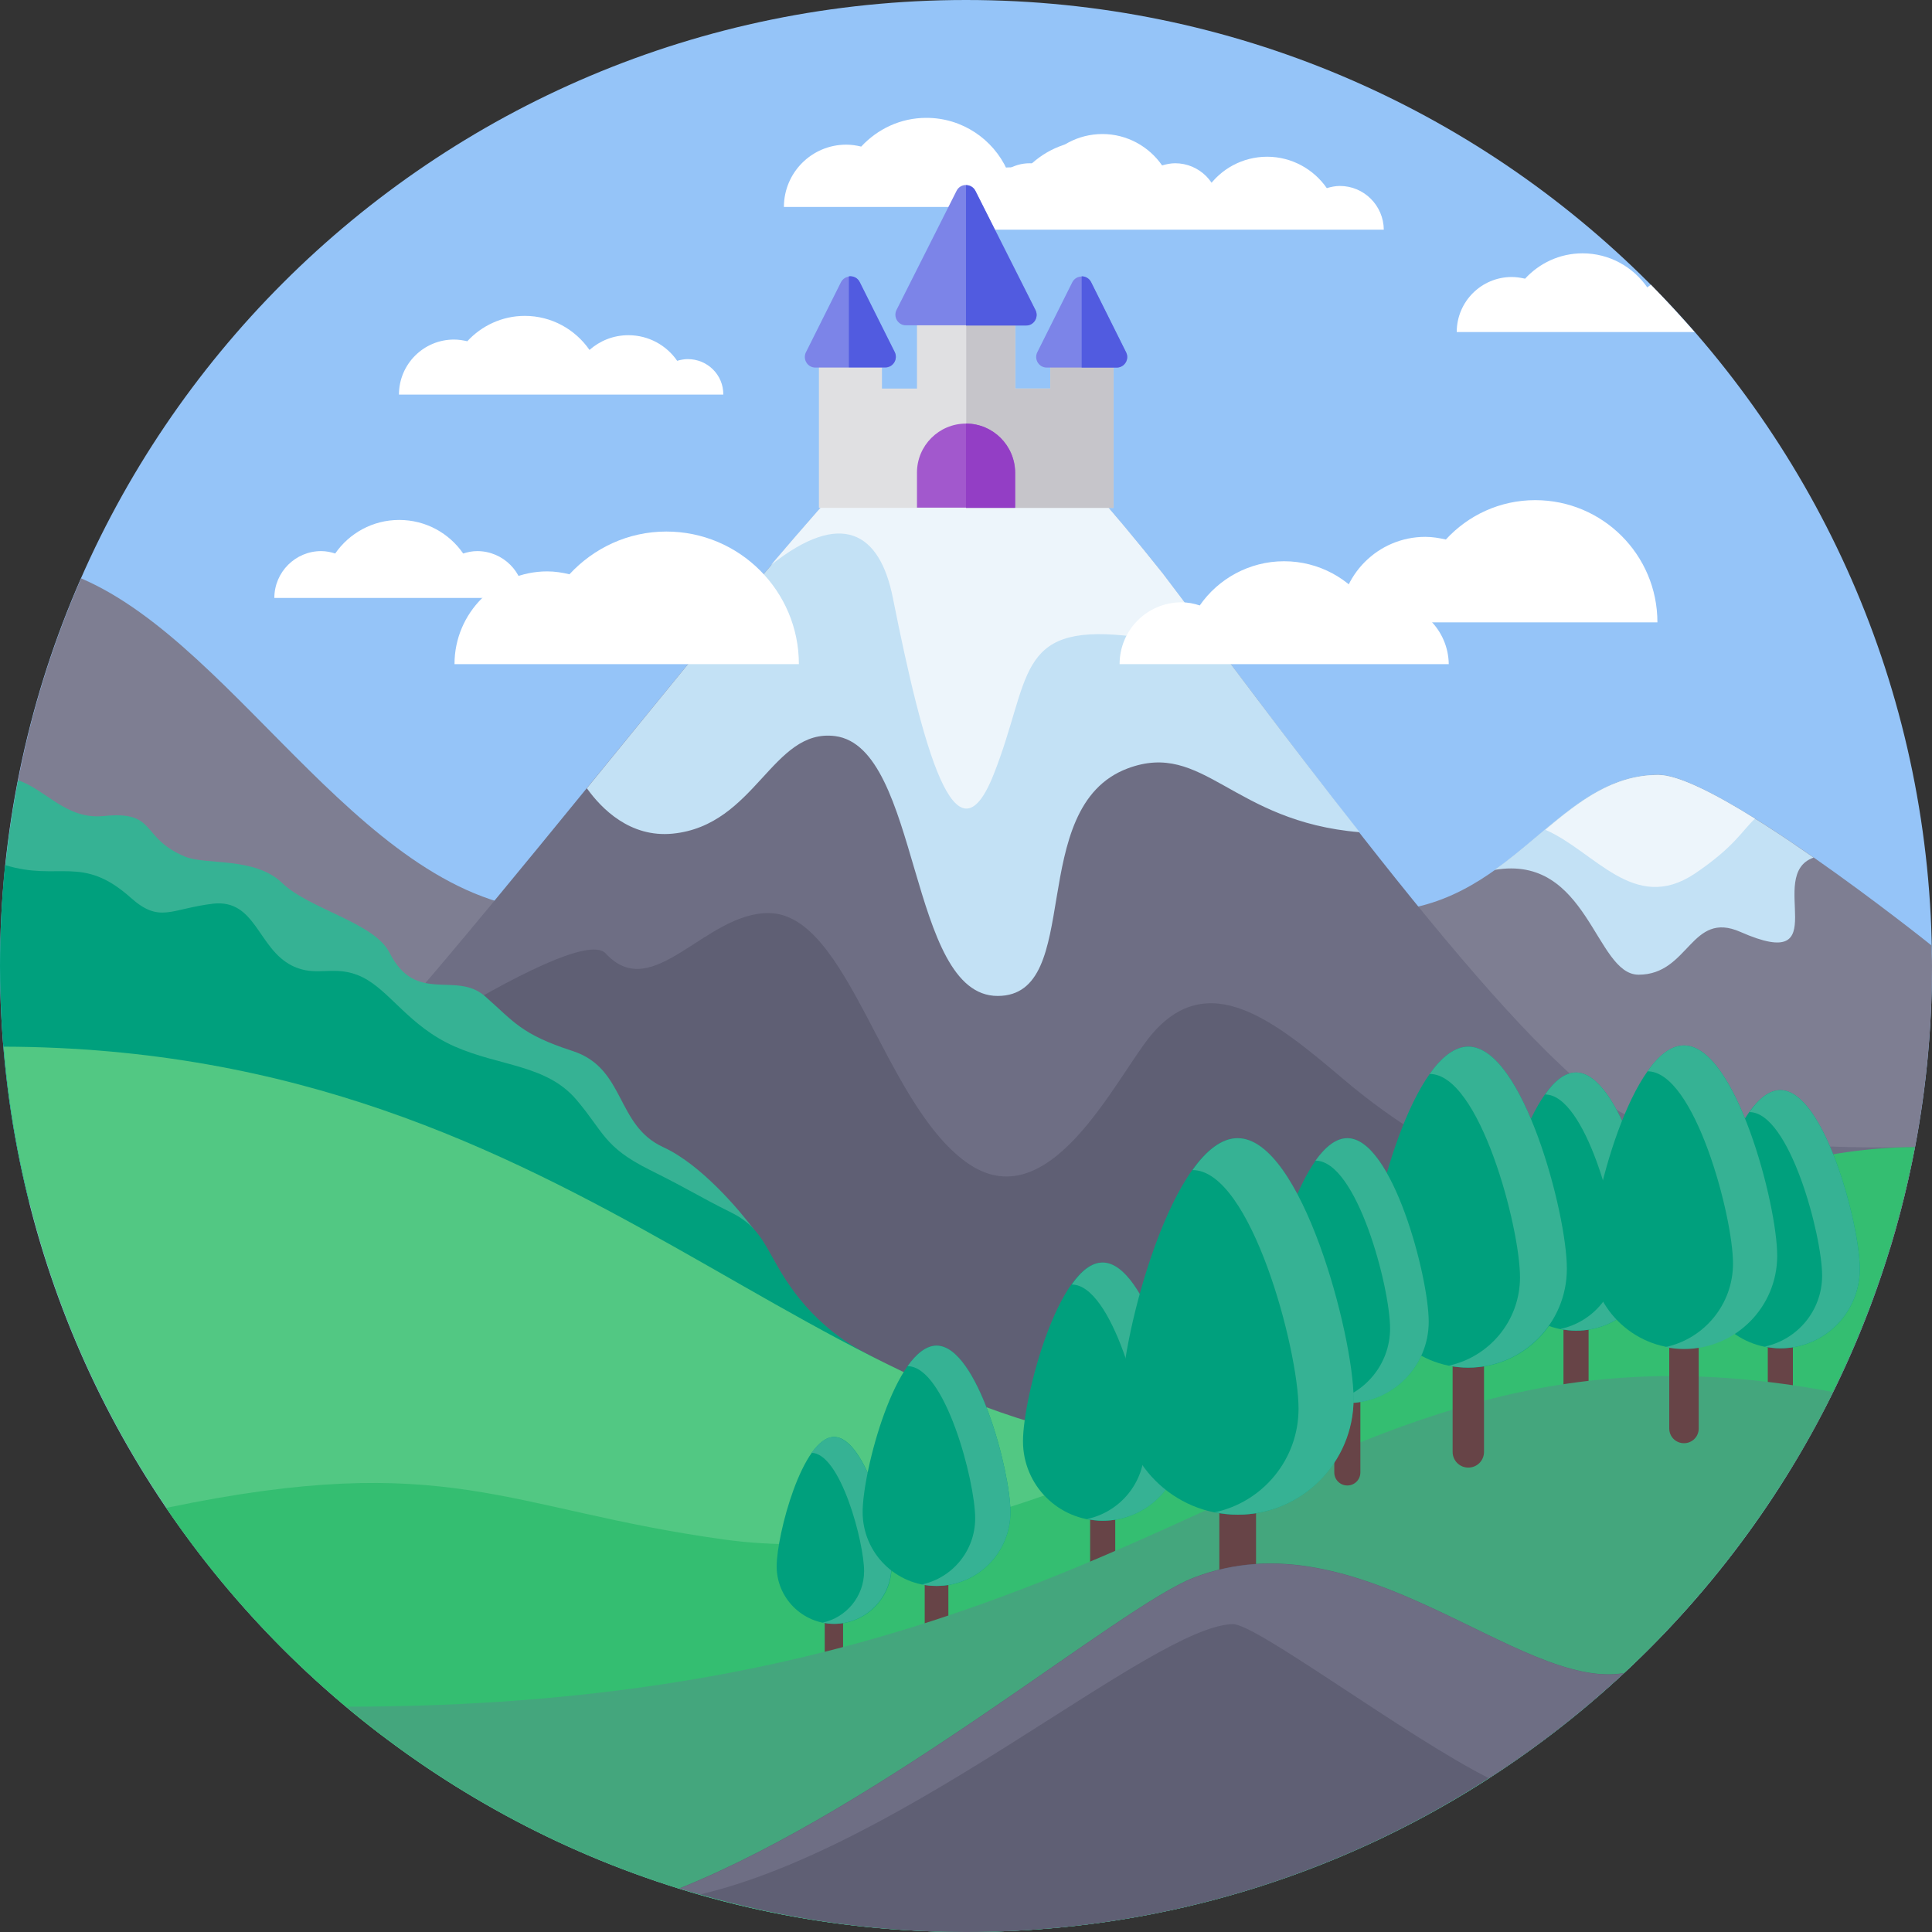 <?xml version="1.0" encoding="utf-8"?>
<!-- Generator: Adobe Illustrator 24.0.0, SVG Export Plug-In . SVG Version: 6.00 Build 0)  -->
<svg version="1.1" id="Layer_1" xmlns="http://www.w3.org/2000/svg" xmlns:xlink="http://www.w3.org/1999/xlink" x="0px" y="0px"
	 viewBox="0 0 800 800" style="enable-background:new 0 0 800 800;" xml:space="preserve">
<rect x="0" y="0" width="800" height="800" fill="#333333" stroke="none"/>
<style type="text/css">
	.st0{fill:#95C4F8;}
	.st1{fill:#7E7E92;}
	.st2{fill:#6E6E84;}
	.st3{fill:#5F5F74;}
	.st4{fill:#36B294;}
	.st5{fill:#00A07D;}
	.st6{fill:#52C883;}
	.st7{fill:#34BE71;}
	.st8{fill:#674447;}
	.st9{fill:#44A67D;}
	.st10{fill:#FFFFFF;}
	.st11{fill:#C3E1F5;}
	.st12{fill:#EDF5FB;}
	.st13{fill:#E0E0E2;}
	.st14{fill:#C6C5CA;}
	.st15{fill:#7C84E8;}
	.st16{fill:#515BE0;}
	.st17{fill:#A258CD;}
	.st18{fill:#933EC5;}
</style>
<path class="st0" d="M0,400c0,220.9,179.1,400,400,400s400-179.1,400-400S620.9,0,400,0S0,179.1,0,400z"/>
<path class="st1" d="M33.6,239.5C21.5,267.2,12.5,296.2,7,325.9c-0.5,13.3-0.7,26.5-0.7,39.8c0,36.6,5.3,72,15.2,105.7
	c72.9,3.7,188.2,3.7,188.2,3.7l63.3-96.9l-41.7-1C153.2,377.1,99.8,267.8,33.6,239.5L33.6,239.5z M686.7,320.8
	c-42.9,0-60.6,56.7-117.9,56.7l18.8,131.9c0,0,146.9,12.3,159.4,15.5c7.1,1.8,23.2-3.4,35.8-8.3C793.9,479.7,800,440.6,800,400
	c0-2.9-0.2-5.7-0.2-8.5C797.5,389.6,711.1,320.8,686.7,320.8L686.7,320.8z"/>
<path class="st2" d="M529.2,718.8l212.6-110.9c24.5-40.2,42-85,51.1-132.9c0,0-84.3,2.3-117.9-12.5
	c-41.3-18.3-134.9-147.4-193.5-224.9c-10.9-13.7-21.5-26.4-31.5-37.6c-17.4-19.2-68.1-25-75-25c-6,0-54.6,57.2-90.1,100
	c-53.5,65.3-116.4,144-147.4,175l-52,106.3L529.2,718.8z"/>
<path class="st3" d="M751,498.9c-61.5,0-122.5,9.2-194.8-52.1c-28.1-23.8-55.9-46.7-79.7-18c-14.8,18-42.3,77.3-76.6,52.3
	S351.4,379,318.8,378.1c-26.6-0.7-48.4,38-68,16.7c-12.9-14.1-131.2,68.5-131.2,68.5s121.1,107.5,138.3,106.5s118.6,14.5,118.6,14.5
	s36,42.4,54.4,35.6s63.6,7.4,89.5-4.1c25.9-11.5,149.3-62.6,152-68.8C675,540.6,751,498.9,751,498.9L751,498.9z"/>
<path class="st4" d="M274.6,475c-19.8-9.1-15.5-32.7-37.5-39.8c-21.5-7-24.2-12.1-36.3-22.7s-28.6,3.6-39.5-18
	c-6.3-12.5-33.2-18-44.5-28.9s-31.6-7.3-40.2-10.9c-18.8-7.8-11.3-19.1-33.6-16.8c-15.6,1.6-23.9-10.9-35.5-14.8
	c-3.5,17.9-5.8,36-6.8,54.2l97.8,53.2c0,0,95.3,30.9,102.3,33.6s114.5,49.2,111.3,44.9C306.4,501.4,290.4,482.2,274.6,475L274.6,475
	z"/>
<path class="st5" d="M360.5,561.4c-5.8-2.9-19.4-10.2-31.3-26s-12-26-26-33.1c-15.8-7.9-15.6-8.6-34.4-18s-18.8-15.6-30.1-28.9
	c-12.4-14.6-31.7-13.8-50.5-22.1s-26.7-23.1-38.2-28.7s-18.8,0.5-29.2-4.8c-14.1-7.2-14.9-27.6-32.6-25.6c-17.6,2.1-22,8.3-34.1-2.5
	c-20.2-18-29.6-6.6-52-13.5C0.7,372.2,0,386.1,0,400c0,33.8,4.2,66.5,12.1,97.9c17.8,3.5,37.3,7.2,56.7,11.5
	c60.5,13.5,219.7,63.5,276,72.9S366.3,564.3,360.5,561.4L360.5,561.4z"/>
<path class="st6" d="M1.5,433.4c9.6,116.4,69,218.6,156.9,285.4h144.4L500,600C336,600,244.6,434.1,1.5,433.4z"/>
<path class="st7" d="M400,800c195.3,0,357.8-140,392.9-325C645,475,464.1,660.1,300,637.5c-90.6-12.5-114.1-37.6-231.2-13.1
	C140.8,730.4,262.3,800,400,800z"/>
<path class="st8" d="M345.3,696.5c-2.1,0-3.8-1.7-3.8-3.8c0,0,0,0,0,0v-40.7c0-2.1,1.7-3.8,3.8-3.8c0,0,0,0,0,0
	c2.1,0,3.8,1.7,3.8,3.8c0,0,0,0,0,0v40.7C349.1,694.8,347.4,696.5,345.3,696.5C345.3,696.5,345.3,696.5,345.3,696.5z"/>
<path class="st5" d="M369.2,648.6c0,13.1-10.7,23.8-23.8,23.8c-13.1,0-23.8-10.7-23.8-23.8c0-13.1,10.7-53.6,23.8-53.6
	C358.5,595,369.2,635.5,369.2,648.6z"/>
<path class="st4" d="M345.3,595c-3.3,0-6.4,2.6-9.3,6.6c12,0,21.8,37,21.8,49c0,10.5-7.4,19.2-17.2,21.3c1.6,0.3,3.1,0.5,4.7,0.5
	c13.1,0,23.8-10.7,23.8-23.8C369.2,635.5,358.5,595,345.3,595L345.3,595z"/>
<path class="st8" d="M652.6,584.2c-2.9,0-5.2-2.3-5.2-5.2c0,0,0,0,0,0v-56.2c0-2.9,2.3-5.2,5.2-5.2c0,0,0,0,0,0
	c2.9,0,5.2,2.3,5.2,5.2c0,0,0,0,0,0V579C657.8,581.9,655.5,584.2,652.6,584.2C652.6,584.2,652.6,584.2,652.6,584.2L652.6,584.2z"/>
<path class="st5" d="M685.5,518.1c0,18.2-14.7,32.9-32.9,32.9c-18.2,0-32.9-14.7-32.9-32.9c0-18.2,14.7-74,32.9-74
	C670.8,444.1,685.5,499.9,685.5,518.1z"/>
<path class="st4" d="M652.6,444.1c-4.6,0-8.9,3.5-12.8,9.1h0c16.6,0,30.1,51.1,30.1,67.7c0,14.5-10.2,26.5-23.8,29.4
	c2.1,0.4,4.3,0.7,6.5,0.7c18.2,0,32.9-14.7,32.9-32.9C685.5,499.9,670.8,444.1,652.6,444.1L652.6,444.1z"/>
<path class="st8" d="M737.2,591.6c-2.9,0-5.2-2.3-5.2-5.2c0,0,0,0,0,0v-56.2c0-2.9,2.3-5.2,5.2-5.2c2.9,0,5.2,2.3,5.2,5.2v56.2
	C742.5,589.2,740.1,591.6,737.2,591.6z"/>
<path class="st5" d="M770.1,525.4c0,18.2-14.7,32.9-32.9,32.9s-32.9-14.7-32.9-32.9c0-18.2,14.7-74,32.9-74
	C755.4,451.4,770.1,507.2,770.1,525.4z"/>
<path class="st4" d="M737.2,451.4c-4.6,0-8.9,3.5-12.8,9.1h0c16.6,0,30.1,51.1,30.1,67.7c0,14.5-10.2,26.5-23.8,29.4
	c2.1,0.4,4.3,0.7,6.5,0.7c18.2,0,32.9-14.7,32.9-32.9C770.1,507.2,755.4,451.4,737.2,451.4L737.2,451.4z"/>
<path class="st8" d="M456.6,662.9c-2.9,0-5.2-2.3-5.2-5.2c0,0,0,0,0,0v-56.2c0-2.9,2.3-5.2,5.2-5.2c2.9,0,5.2,2.3,5.2,5.2v56.2
	C461.8,660.6,459.5,662.9,456.6,662.9C456.6,662.9,456.6,662.9,456.6,662.9z"/>
<path class="st5" d="M489.4,596.8c0,18.2-14.7,32.9-32.9,32.9c-18.2,0-32.9-14.7-32.9-32.9s14.7-74,32.9-74S489.4,578.6,489.4,596.8
	z"/>
<path class="st4" d="M456.6,522.8c-4.6,0-8.9,3.5-12.8,9.1h0c16.6,0,30.1,51.1,30.1,67.7c0,14.5-10.2,26.5-23.8,29.4
	c2.1,0.4,4.3,0.7,6.5,0.7c18.2,0,32.9-14.7,32.9-32.9C489.4,578.6,474.7,522.8,456.6,522.8L456.6,522.8z"/>
<path class="st8" d="M387.8,687.7c-2.7,0-4.9-2.2-4.9-4.9c0,0,0,0,0,0v-52.3c0-2.7,2.2-4.9,4.9-4.9c2.7,0,4.9,2.2,4.9,4.9v52.3
	C392.7,685.5,390.5,687.7,387.8,687.7C387.8,687.7,387.8,687.7,387.8,687.7z"/>
<path class="st5" d="M418.4,626.1c0,16.9-13.7,30.6-30.6,30.6c-16.9,0-30.6-13.7-30.6-30.6s13.7-68.9,30.6-68.9
	C404.7,557.2,418.4,609.2,418.4,626.1z"/>
<path class="st4" d="M387.8,557.2c-4.2,0-8.3,3.3-12,8.5h0c15.5,0,28,47.6,28,63c0,13.5-9.5,24.7-22.1,27.4c2,0.4,4,0.6,6.1,0.6
	c16.9,0,30.6-13.7,30.6-30.6C418.4,609.2,404.7,557.2,387.8,557.2L387.8,557.2z"/>
<path class="st9" d="M759,576.4c-221.5-42-268.3,130.3-615.5,130.3C212.9,764.8,302.3,800,400,800C557.6,800,693.8,708.8,759,576.4
	L759,576.4z"/>
<path class="st10" d="M554.8,257.7c0-19.5,15.8-35.4,35.4-35.4c3,0,5.8,0.5,8.5,1.1c9.2-10,22.3-16.3,37-16.3
	c27.9,0,50.6,22.6,50.6,50.6L554.8,257.7L554.8,257.7z"/>
<path class="st11" d="M481.5,237.6c-10.9-13.7-21.5-26.4-31.5-37.6c-17.4-19.2-68.1-25-75-25c-6,0-54.6,57.2-90.1,100
	c-13.6,16.6-27.8,34.1-41.9,51.4c6.1,8.5,17.9,20.5,35.5,18.8c34.5-3.4,41.2-43.7,67.3-40.4c35.5,4.6,30.1,107.6,67.3,107.6
	c36.2,0,11.1-78.1,53.8-94.2c31.5-11.8,43.1,22,96.1,26.4C533.9,307.7,504.9,268.5,481.5,237.6z"/>
<path class="st12" d="M496.5,257.4c-5.2-6.9-10.2-13.6-15-19.9c-10.9-13.7-21.5-26.4-31.5-37.6c-17.4-19.2-68.1-25-75-25
	c-4.2,0-29.1,27.8-55.8,59.1c29.2-23.2,45.1-13.6,50.5,13.5c12.5,62.6,26,112.8,41.7,73.3s8.8-62.3,54.6-57.6
	C484.1,265.1,487.9,259.8,496.5,257.4L496.5,257.4z"/>
<path class="st10" d="M188.2,275c0-21.2,17.2-38.4,38.4-38.4c3.2,0,6.3,0.5,9.2,1.2c10-10.8,24.2-17.7,40.1-17.7
	c30.3,0,54.9,24.6,54.9,54.9L188.2,275L188.2,275z M574.2,249.4c-2.7,0-5.2,0.5-7.6,1.3c-7.7-11.1-20.5-18.3-34.9-18.3
	s-27.3,7.3-34.9,18.3c-2.4-0.8-5-1.3-7.6-1.3c-14.1,0-25.6,11.4-25.6,25.6h136.3C599.7,260.9,588.3,249.4,574.2,249.4z"/>
<path class="st10" d="M197.6,228.2c-2,0-4,0.4-5.8,1c-5.8-8.4-15.5-13.9-26.5-13.9s-20.7,5.5-26.5,13.9c-1.8-0.6-3.8-1-5.8-1
	c-10.7,0-19.4,8.7-19.4,19.4H217C217,236.9,208.3,228.2,197.6,228.2z"/>
<path class="st10" d="M486.6,67.6c-1.9,0-3.7,0.4-5.4,0.9c-5.4-7.8-14.5-13-24.7-13s-19.3,5.1-24.7,13c-1.7-0.5-3.5-0.9-5.4-0.9
	c-3.5,0-6.7,1-9.4,2.7c-5.8-12.7-18.6-21.5-33.4-21.5c-10.7,0-20.2,4.6-27,11.9c-2-0.5-4.1-0.8-6.2-0.8c-14.3,0-25.8,11.6-25.8,25.8
	h180.2C504.7,75.7,496.6,67.6,486.6,67.6L486.6,67.6z"/>
<path class="st10" d="M554.8,77c-1.9,0-3.7,0.4-5.4,0.9c-5.4-7.8-14.5-13-24.7-13s-19.3,5.1-24.7,13c-1.7-0.5-3.5-0.9-5.4-0.9
	c-3.5,0-6.7,1-9.4,2.7c-5.8-12.7-18.6-21.5-33.4-21.5c-10.7,0-20.2,4.6-27,11.9c-2-0.5-4.1-0.8-6.2-0.8c-14.2,0-25.8,11.6-25.8,25.8
	h180.2C572.9,85.1,564.8,77,554.8,77L554.8,77z"/>
<path class="st10" d="M284.8,148.7c-1.5,0-3,0.3-4.4,0.7c-4.4-6.4-11.8-10.6-20.2-10.6c-6.2,0-11.8,2.3-16.1,6.1
	c-5.9-8.5-15.7-14.1-26.8-14.1c-9.4,0-17.9,4.1-23.8,10.5c-1.8-0.4-3.6-0.7-5.5-0.7c-12.6,0-22.8,10.2-22.8,22.8h134.3
	C299.6,155.3,293,148.7,284.8,148.7L284.8,148.7z"/>
<path class="st10" d="M701.7,137.5c-5.9-6.7-11.9-13.3-18.1-19.6c-0.5,0.4-1,0.7-1.5,1.1c-5.9-8.5-15.7-14.1-26.8-14.1
	c-9.5,0-17.9,4.1-23.8,10.5c-1.8-0.4-3.6-0.7-5.5-0.7c-12.6,0-22.8,10.2-22.8,22.8H701.7z"/>
<path class="st11" d="M751,355.1c-24.8-17.3-52.2-34.3-64.4-34.3c-27.2,0-44.3,22.7-67.7,39.4l0,0c38.8-6.6,41.6,43.4,59.6,43.4
	c21,0,21.6-26.8,42.2-17.7C760.9,403.6,730.7,362.2,751,355.1L751,355.1z"/>
<path class="st12" d="M726.7,339c-16.6-10.4-31.8-18.1-40-18.1c-18.6,0-32.4,10.6-46.8,22.7c20.5,8.9,36.7,34.9,61.8,18.2
	C718.3,350.6,721.4,343.9,726.7,339z"/>
<path class="st8" d="M608,607.7c-3.6,0-6.5-2.9-6.5-6.5c0,0,0,0,0,0v-69.9c0-3.6,2.9-6.5,6.5-6.5c3.6,0,6.5,2.9,6.5,6.5v69.9
	C614.5,604.8,611.6,607.7,608,607.7C608,607.7,608,607.7,608,607.7z"/>
<path class="st5" d="M648.9,525.4c0,22.6-18.3,40.9-40.9,40.9c-22.6,0-40.9-18.3-40.9-40.9c0-22.6,18.3-92,40.9-92
	C630.6,433.4,648.9,502.8,648.9,525.4z"/>
<path class="st4" d="M608,433.4c-5.7,0-11.1,4.4-16,11.3h0c20.7,0,37.4,63.5,37.4,84.2c0,18-12.7,33-29.6,36.6
	c2.6,0.5,5.4,0.8,8.1,0.8c22.6,0,40.9-18.3,40.9-40.9C648.9,502.8,630.6,433.4,608,433.4z"/>
<path class="st8" d="M697.3,597.6c-3.4,0-6.1-2.7-6.1-6.1c0,0,0,0,0,0v-66c0-3.4,2.7-6.1,6.1-6.1s6.1,2.7,6.1,6.1v66
	C703.4,594.9,700.7,597.6,697.3,597.6C697.3,597.6,697.3,597.6,697.3,597.6z"/>
<path class="st5" d="M735.9,519.8c0,21.3-17.3,38.6-38.6,38.6s-38.6-17.3-38.6-38.6c0-21.3,17.3-86.9,38.6-86.9
	C718.6,432.9,735.9,498.5,735.9,519.8z"/>
<path class="st4" d="M697.3,432.9c-5.4,0-10.5,4.1-15.1,10.7h0c19.5,0,35.4,60,35.4,79.6c0,17-12,31.2-28,34.6
	c2.5,0.5,5.1,0.8,7.7,0.8c21.3,0,38.6-17.3,38.6-38.6C735.9,498.5,718.6,432.9,697.3,432.9L697.3,432.9z"/>
<path class="st8" d="M557.9,615.1c-3,0-5.4-2.4-5.4-5.4l0,0v-57.7c0-3,2.4-5.4,5.4-5.4c3,0,5.4,2.4,5.4,5.4v57.7
	C563.3,612.7,560.9,615.1,557.9,615.1L557.9,615.1z"/>
<path class="st5" d="M591.6,547.2c0,18.6-15.1,33.7-33.7,33.7c-18.6,0-33.7-15.1-33.7-33.7c0-18.6,15.1-75.9,33.7-75.9
	C576.5,471.3,591.6,528.6,591.6,547.2L591.6,547.2z"/>
<path class="st4" d="M557.9,471.3c-4.7,0-9.1,3.6-13.2,9.3h0c17.1,0,30.9,52.4,30.9,69.5c0,14.8-10.5,27.2-24.4,30.2
	c2.2,0.4,4.4,0.7,6.7,0.7c18.6,0,33.7-15.1,33.7-33.7C591.6,528.6,576.5,471.3,557.9,471.3L557.9,471.3z"/>
<path class="st8" d="M512.5,675.7c-4.2,0-7.6-3.4-7.6-7.6c0,0,0,0,0,0v-81.9c0-4.2,3.4-7.6,7.6-7.6c4.2,0,7.6,3.4,7.6,7.6v81.9
	C520.1,672.3,516.7,675.7,512.5,675.7C512.5,675.7,512.5,675.7,512.5,675.7L512.5,675.7z"/>
<path class="st5" d="M560.4,579.2c0,26.5-21.5,48-48,48c-26.5,0-48-21.5-48-48c0-26.5,21.5-107.9,48-107.9
	C538.9,471.3,560.4,552.7,560.4,579.2z"/>
<path class="st4" d="M512.5,471.3c-6.6,0-13,5.1-18.7,13.2h0c24.2,0,43.9,74.5,43.9,98.8c0,21.1-14.9,38.7-34.7,42.9
	c3.1,0.6,6.3,1,9.5,1c26.5,0,48-21.5,48-48C560.4,552.7,538.9,471.3,512.5,471.3L512.5,471.3z"/>
<path class="st3" d="M400,800c105.3,0,200.9-40.7,272.3-107.2c-43.4,7.2-109.4-66.3-178.1-39.5c-30.6,11.9-128,94.5-212.8,128.6
	C318.9,793.6,358.7,800,400,800z"/>
<path class="st2" d="M494.2,653.4c-30.6,11.9-128,94.5-212.8,128.6c2.9,0.9,5.8,1.5,8.7,2.4c85.8-20.3,186.8-110.9,220.3-111.9
	c9.6-0.3,71.4,46.3,106.1,63.8c19.9-12.8,38.5-27.3,55.8-43.4C628.9,700,562.9,626.6,494.2,653.4L494.2,653.4z"/>
<path class="st13" d="M434.9,143.5c0,1.7,0,15.4,0,17.4h-14.5v-35.7c-6.1,0-34.6,0-40.7,0c0,0.8,0,33.7,0,35.7h-14.5v-17.4
	c-4.4,0-23.2,0-26.1,0c0,2.9,0,65.1,0,66.8c4.6,0,116.8,0,122,0v-66.8C459.8,143.5,436,143.5,434.9,143.5z"/>
<path class="st14" d="M461,143.5c-1.2,0-25,0-26.1,0c0,1.7,0,15.4,0,17.4h-14.5v-35.7c-2.9,0-11.6,0-20.3,0v85.1c29,0,58.4,0,61,0
	V143.5z"/>
<path class="st15" d="M428.8,128.4l-24.9-49.4c-1.6-3.2-6.2-3.2-7.8,0l-24.9,49.4c-1.4,2.9,0.7,6.3,3.9,6.3h49.8
	C428.1,134.8,430.2,131.3,428.8,128.4z"/>
<path class="st16" d="M403.9,79.1c-0.8-1.6-2.4-2.4-3.9-2.4v58.1h24.9c3.2,0,5.3-3.4,3.9-6.3L403.9,79.1z"/>
<path class="st15" d="M466.3,145.9l-14.5-29c-1.6-3.2-6.2-3.2-7.8,0l-14.5,29c-1.4,2.9,0.7,6.3,3.9,6.3h29
	C465.7,152.2,467.8,148.8,466.3,145.9z"/>
<path class="st16" d="M451.8,116.8c-0.8-1.6-2.4-2.4-3.9-2.4v37.8h14.5c3.2,0,5.3-3.4,3.9-6.3L451.8,116.8z"/>
<path class="st15" d="M370.5,145.9l-14.5-29c-1.6-3.2-6.2-3.2-7.8,0l-14.5,29c-1.4,2.9,0.7,6.3,3.9,6.3h29
	C369.8,152.2,371.9,148.8,370.5,145.9z"/>
<path class="st16" d="M356,116.8c-0.9-1.8-2.7-2.6-4.5-2.4v37.7h15.1c3.2,0,5.3-3.4,3.9-6.3L356,116.8z"/>
<path class="st17" d="M400,175.4c-11.2,0-20.3,9.1-20.3,20.3v14.5h40.7v-14.5C420.3,184.5,411.2,175.4,400,175.4z"/>
<path class="st18" d="M400,175.4L400,175.4v34.9h20.3v-14.5C420.3,184.5,411.2,175.4,400,175.4z"/>
</svg>
